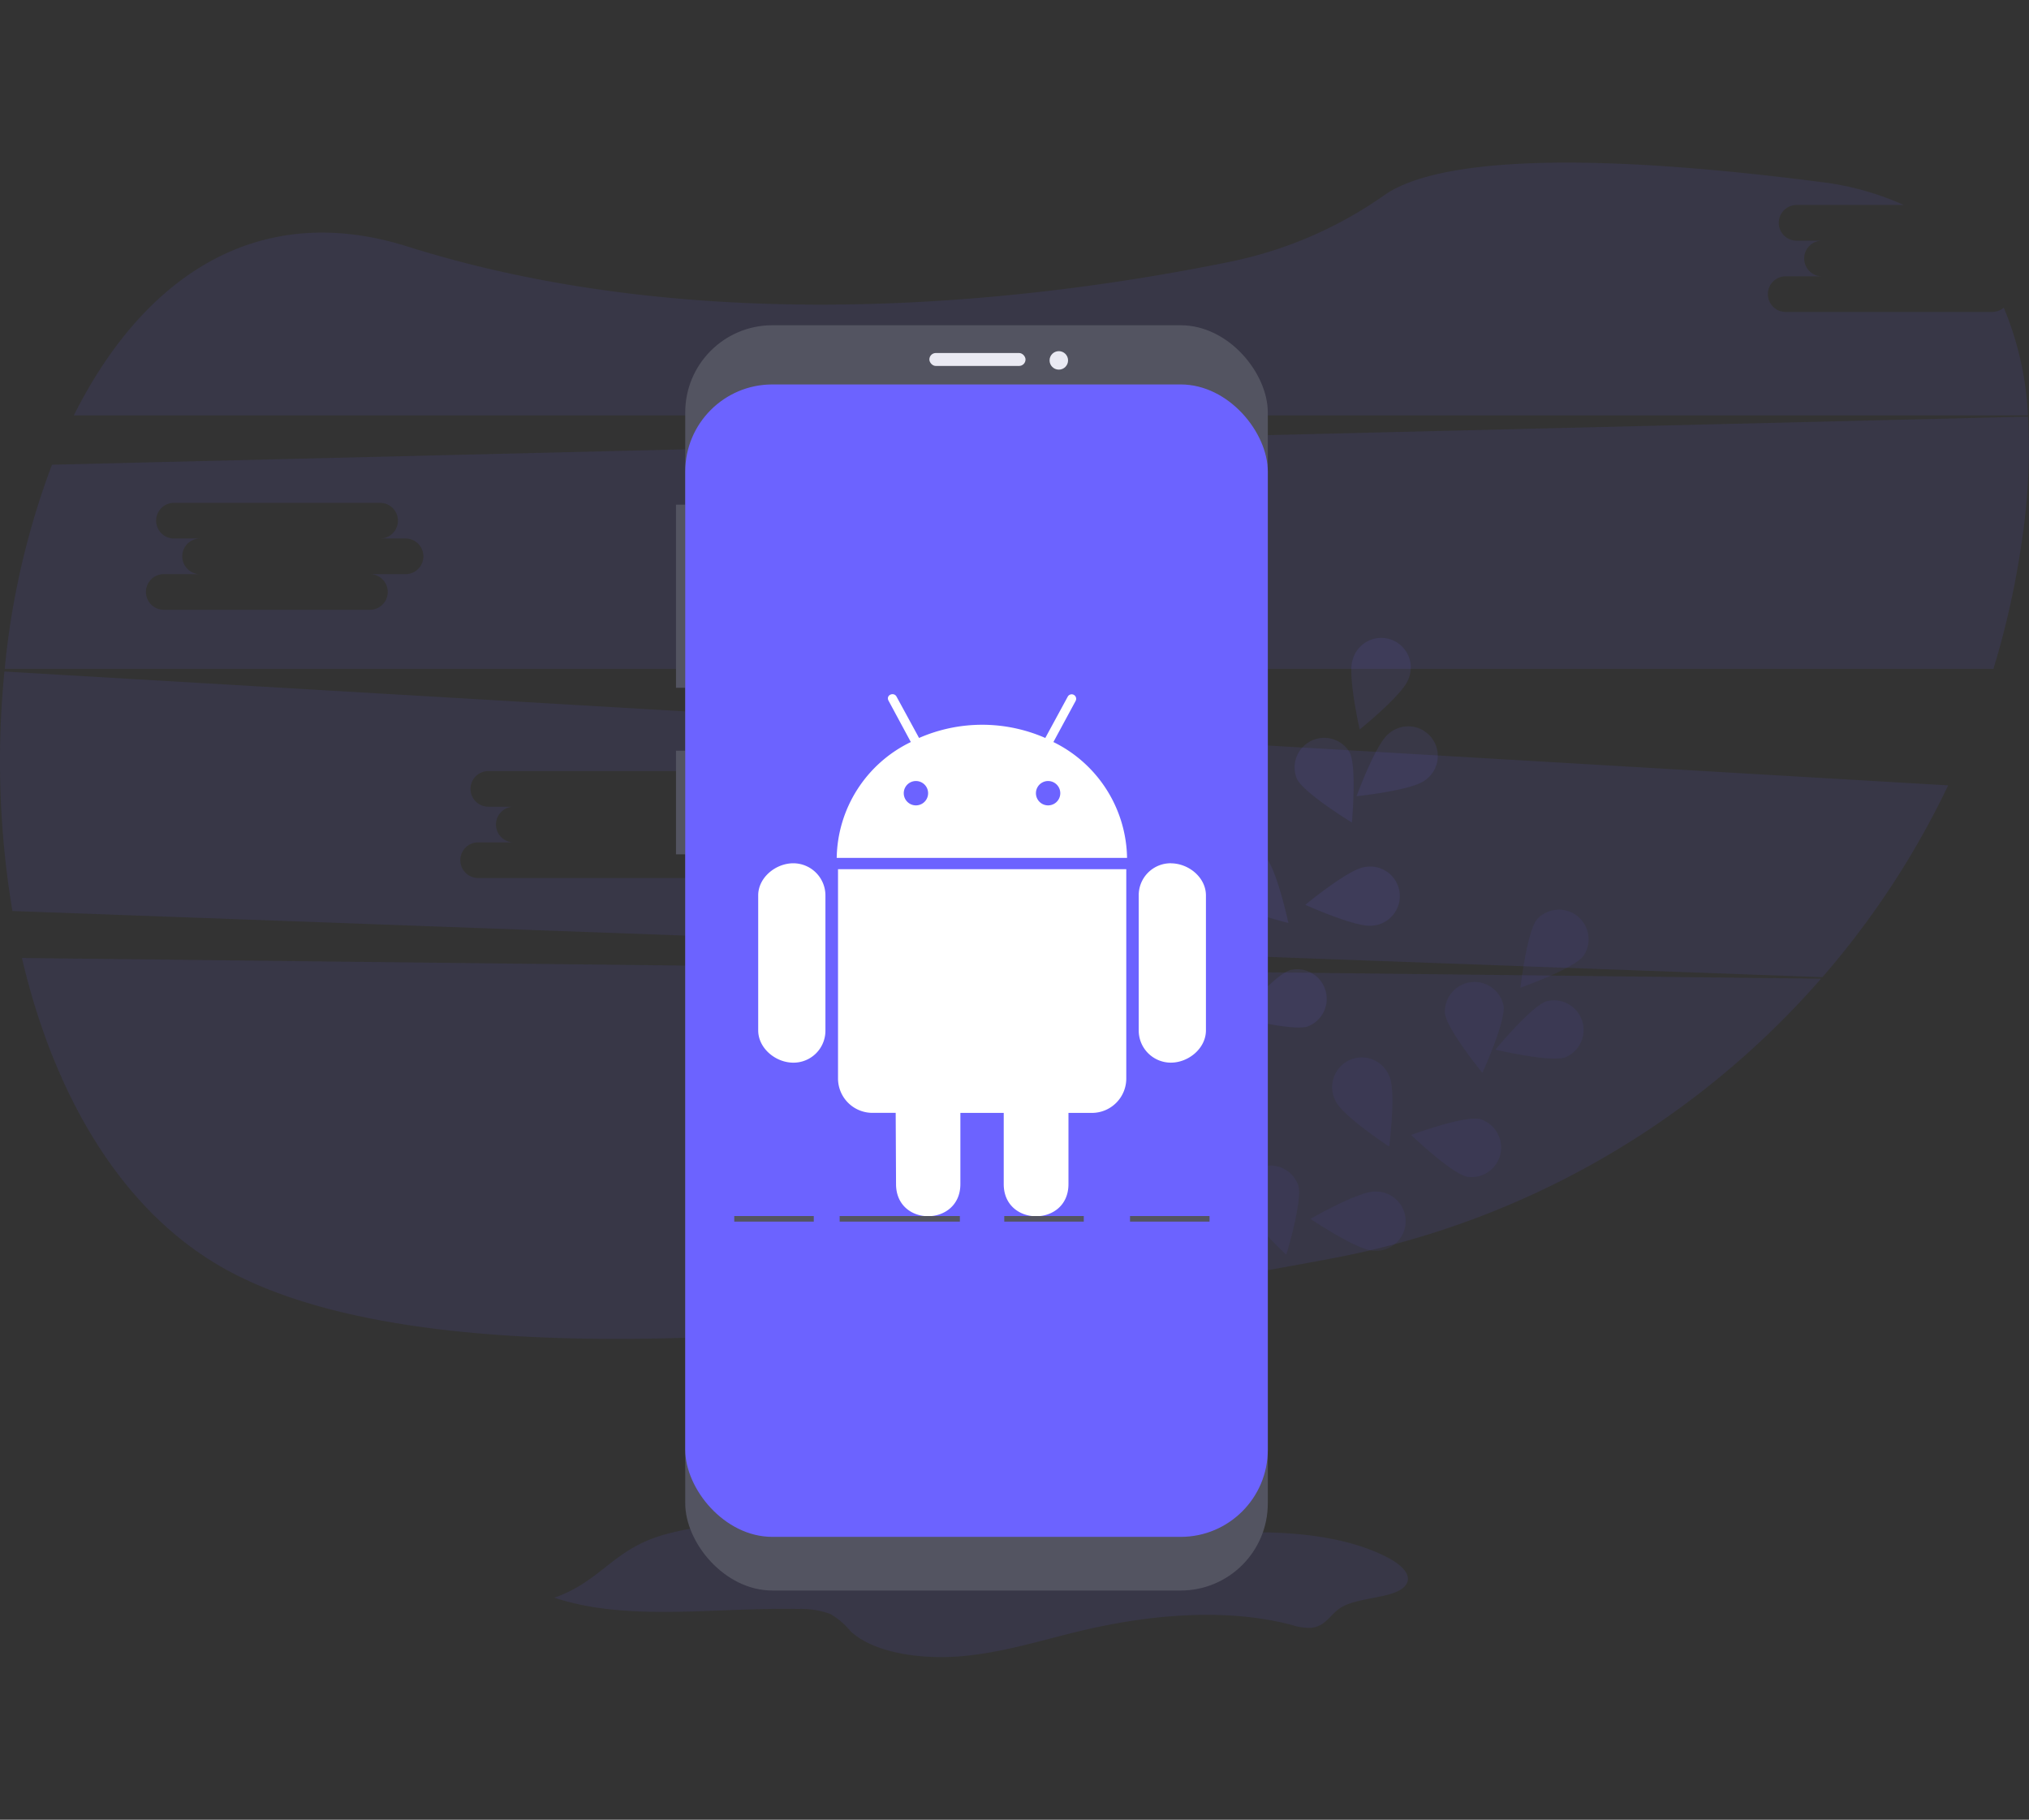 <svg xmlns="http://www.w3.org/2000/svg" xmlns:xlink="http://www.w3.org/1999/xlink" width="300" height="269" viewBox="0 0 300 269">
  <rect x="0" y="0" width="300" height="269" fill="#333333" stroke="none"/>
  <defs>
    <clipPath id="clip-path">
      <path id="Rectangle_132" data-name="Rectangle 132" d="M10,0H290a10,10,0,0,1,10,10V269a0,0,0,0,1,0,0H0a0,0,0,0,1,0,0V10A10,10,0,0,1,10,0Z" transform="translate(135 1643)" fill="#fff"/>
    </clipPath>
  </defs>
  <g id="Mask_Group_21" data-name="Mask Group 21" transform="translate(-135 -1643)" clip-path="url(#clip-path)">
    <g id="responsivo" transform="translate(135.002 1667.044)">
      <path id="Path_658" data-name="Path 658" d="M17.309,130.161c4.747,20.29,14.8,37.829,30.678,46.33,33.005,17.667,107.44,8.556,162.993-1.914a127.21,127.21,0,0,0,72.338-41.353Z" transform="translate(-14.069 -12.592)" fill="#6c63ff" opacity="0.1"/>
      <path id="Path_659" data-name="Path 659" d="M308.626,34.662H278.144a2.635,2.635,0,1,1,0-5.269h5.269a2.635,2.635,0,0,1,0-5.269h-3.763a2.635,2.635,0,0,1,0-5.269H295.56a42.1,42.1,0,0,0-12.409-3.421c-43.38-5.573-58.868-1.887-64.331,1.914a60.75,60.75,0,0,1-22.3,9.773C169.758,32.641,119.7,39.286,74.336,24.993c-22.548-7.11-39.308,4.9-49.352,24.96H313.917a47.08,47.08,0,0,0-3.579-15.926,2.62,2.62,0,0,1-1.712.634Z" transform="translate(-14.069 -12.592)" fill="#6c63ff" opacity="0.1"/>
      <path id="Path_660" data-name="Path 660" d="M14.722,87.817a134.279,134.279,0,0,0,1.181,35.4L283.52,133a125.787,125.787,0,0,0,18.594-28.356ZM120.568,113.07H115.3a2.635,2.635,0,0,1,0,5.269H84.818a2.635,2.635,0,1,1,0-5.269h5.269a2.635,2.635,0,1,1,0-5.269H86.324a2.635,2.635,0,1,1,0-5.269h30.481a2.635,2.635,0,0,1,0,5.269h3.763a2.635,2.635,0,1,1,0,5.269Z" transform="translate(-14.069 -12.592)" fill="#6c63ff" opacity="0.1"/>
      <path id="Path_661" data-name="Path 661" d="M313.93,50.134,21.755,57.243a116.684,116.684,0,0,0-6.989,30.169H308.811a124.82,124.82,0,0,0,4.247-19.231A91.134,91.134,0,0,0,313.93,50.134ZM74.082,73.42H68.813a2.635,2.635,0,0,1,0,5.269H38.332a2.635,2.635,0,1,1,0-5.269H43.6a2.635,2.635,0,0,1,0-5.269H39.838a2.635,2.635,0,1,1,0-5.269H70.32a2.635,2.635,0,0,1,0,5.269h3.763a2.635,2.635,0,0,1,0,5.269Z" transform="translate(-14.069 -12.592)" fill="#6c63ff" opacity="0.1"/>
      <g id="Group_39" data-name="Group 39" opacity="0.1">
        <path id="Path_662" data-name="Path 662" d="M199.343,183.026s7.711-19,22.111-26.054a31.077,31.077,0,0,0,14.113-13.686A52.267,52.267,0,0,0,239.1,134.4" transform="translate(-14.069 -12.592)" fill="none"/>
        <path id="Path_663" data-name="Path 663" d="M248.15,129.9c-1.5,1.887-9.27,4.649-9.27,4.649s.935-8.2,2.436-10.077a4.375,4.375,0,0,1,6.836,5.436Z" transform="translate(-14.069 -12.592)" fill="#6c63ff"/>
        <path id="Path_664" data-name="Path 664" d="M245.484,144.847c-2.286.768-10.3-1.143-10.3-1.143s5.237-6.366,7.523-7.134a4.375,4.375,0,0,1,2.781,8.277Z" transform="translate(-14.069 -12.592)" fill="#6c63ff"/>
        <path id="Path_665" data-name="Path 665" d="M231.03,162.512c-2.36-.489-8.318-6.188-8.318-6.188s7.733-2.852,10.1-2.363a4.375,4.375,0,0,1-1.777,8.548Z" transform="translate(-14.069 -12.592)" fill="#6c63ff"/>
        <path id="Path_666" data-name="Path 666" d="M217.084,173.417c-2.409-.085-9.245-4.692-9.245-4.692s7.142-4.11,9.551-4.033a4.375,4.375,0,1,1-.306,8.726Z" transform="translate(-14.069 -12.592)" fill="#6c63ff"/>
        <path id="Path_667" data-name="Path 667" d="M227.715,138.364c.309,2.393,5.529,8.769,5.529,8.769s3.437-7.492,3.131-9.885a4.375,4.375,0,0,0-8.66,1.116Z" transform="translate(-14.069 -12.592)" fill="#6c63ff"/>
        <path id="Path_668" data-name="Path 668" d="M211.566,151.323c1.009,2.188,7.9,6.713,7.9,6.713s1.039-8.179.03-10.366a4.375,4.375,0,1,0-7.93,3.656Z" transform="translate(-14.069 -12.592)" fill="#6c63ff"/>
        <path id="Path_669" data-name="Path 669" d="M197.6,166.072c.623,2.33,6.653,7.952,6.653,7.952s2.406-7.883,1.78-10.213a4.375,4.375,0,0,0-8.433,2.261Z" transform="translate(-14.069 -12.592)" fill="#6c63ff"/>
        <path id="Path_670" data-name="Path 670" d="M248.15,129.9c-1.5,1.887-9.27,4.649-9.27,4.649s.935-8.2,2.436-10.077a4.375,4.375,0,0,1,6.836,5.436Z" transform="translate(-14.069 -12.592)" opacity="0.25"/>
        <path id="Path_671" data-name="Path 671" d="M245.484,144.847c-2.286.768-10.3-1.143-10.3-1.143s5.237-6.366,7.523-7.134a4.375,4.375,0,0,1,2.781,8.277Z" transform="translate(-14.069 -12.592)" opacity="0.25"/>
        <path id="Path_672" data-name="Path 672" d="M231.03,162.512c-2.36-.489-8.318-6.188-8.318-6.188s7.733-2.852,10.1-2.363a4.375,4.375,0,0,1-1.777,8.548Z" transform="translate(-14.069 -12.592)" opacity="0.25"/>
        <path id="Path_673" data-name="Path 673" d="M217.084,173.417c-2.409-.085-9.245-4.692-9.245-4.692s7.142-4.11,9.551-4.033a4.375,4.375,0,1,1-.306,8.726Z" transform="translate(-14.069 -12.592)" opacity="0.25"/>
        <path id="Path_674" data-name="Path 674" d="M227.715,138.364c.309,2.393,5.529,8.769,5.529,8.769s3.437-7.492,3.131-9.885a4.375,4.375,0,0,0-8.66,1.116Z" transform="translate(-14.069 -12.592)" opacity="0.25"/>
        <path id="Path_675" data-name="Path 675" d="M211.566,151.323c1.009,2.188,7.9,6.713,7.9,6.713s1.039-8.179.03-10.366a4.375,4.375,0,1,0-7.93,3.656Z" transform="translate(-14.069 -12.592)" opacity="0.25"/>
        <path id="Path_676" data-name="Path 676" d="M197.6,166.072c.623,2.33,6.653,7.952,6.653,7.952s2.406-7.883,1.78-10.213a4.375,4.375,0,0,0-8.433,2.261Z" transform="translate(-14.069 -12.592)" opacity="0.25"/>
      </g>
      <g id="Group_40" data-name="Group 40" opacity="0.1">
        <path id="Path_677" data-name="Path 677" d="M193.874,155.238s.973-20.487,12.22-31.914a31.077,31.077,0,0,0,8.75-17.6,52.265,52.265,0,0,0,.391-9.549" transform="translate(-14.069 -12.592)" fill="none"/>
        <path id="Path_678" data-name="Path 678" d="M222.312,88.936c-.79,2.278-7.205,7.454-7.205,7.454s-1.832-8.037-1.042-10.314a4.375,4.375,0,1,1,8.247,2.86Z" transform="translate(-14.069 -12.592)" fill="#6c63ff"/>
        <path id="Path_679" data-name="Path 679" d="M224.74,103.91c-1.914,1.482-10.1,2.341-10.1,2.341s2.83-7.744,4.731-9.226a4.375,4.375,0,1,1,5.37,6.885Z" transform="translate(-14.069 -12.592)" fill="#6c63ff"/>
        <path id="Path_680" data-name="Path 680" d="M216.961,125.381c-2.39.32-9.9-3.079-9.9-3.079s6.352-5.256,8.75-5.576a4.375,4.375,0,1,1,1.159,8.655Z" transform="translate(-14.069 -12.592)" fill="#6c63ff"/>
        <path id="Path_681" data-name="Path 681" d="M207.42,140.292c-2.3.719-10.279-1.367-10.279-1.367s5.37-6.254,7.673-6.973a4.375,4.375,0,0,1,2.606,8.335Z" transform="translate(-14.069 -12.592)" fill="#6c63ff"/>
        <path id="Path_682" data-name="Path 682" d="M205.826,103.7c1.094,2.155,8.127,6.44,8.127,6.44s.757-8.2-.325-10.364a4.375,4.375,0,0,0-7.8,3.924Z" transform="translate(-14.069 -12.592)" fill="#6c63ff"/>
        <path id="Path_683" data-name="Path 683" d="M194.888,121.279c1.679,1.731,9.68,3.713,9.68,3.713s-1.731-8.058-3.41-9.789a4.375,4.375,0,0,0-6.27,6.079Z" transform="translate(-14.069 -12.592)" fill="#6c63ff"/>
        <path id="Path_684" data-name="Path 684" d="M186.6,139.824c1.367,1.991,8.914,5.3,8.914,5.3s-.345-8.236-1.706-10.227a4.375,4.375,0,0,0-7.205,4.922Z" transform="translate(-14.069 -12.592)" fill="#6c63ff"/>
      </g>
      <path id="Path_685" data-name="Path 685" d="M96.032,224.721c10.752,3.615,23.869,1.416,36.068,1.671a12.432,12.432,0,0,1,4.777.763,10.9,10.9,0,0,1,2.918,2.5c3.418,3.224,10.421,4.26,16.544,3.713s11.736-2.357,17.5-3.735c9.986-2.384,21.4-3.467,31.252-.87a8.141,8.141,0,0,0,2.825.418c2.16-.213,2.8-1.941,4.312-2.929,2.734-1.783,8.649-1.3,9.844-3.648.7-1.367-.913-2.789-2.672-3.73-6.732-3.6-16.363-4.192-25.173-3.637s-17.473,2.086-26.33,2.092c-11.034,0-21.7-2.349-32.622-3.311-7.569-.667-15.83-.585-22.926,1.367C104.678,217.527,102.983,222.3,96.032,224.721Z" transform="translate(-14.069 -12.592)" fill="#6c63ff" opacity="0.1"/>
      <rect id="Rectangle_134" data-name="Rectangle 134" width="1.914" height="27.071" transform="translate(99.947 50.56)" fill="#535461"/>
      <rect id="Rectangle_135" data-name="Rectangle 135" width="1.914" height="15.313" transform="translate(99.947 86.929)" fill="#535461"/>
      <rect id="Rectangle_136" data-name="Rectangle 136" width="86.136" height="187.037" rx="12.879" transform="translate(101.315 24.036)" fill="#535461"/>
      <rect id="Rectangle_137" data-name="Rectangle 137" width="86.136" height="170.357" rx="12.879" transform="translate(101.315 32.786)" fill="#6c63ff"/>
      <rect id="Rectangle_138" data-name="Rectangle 138" width="14.219" height="1.914" rx="0.957" transform="translate(137.41 28.138)" fill="#eaeaf3"/>
      <circle id="Ellipse_100" data-name="Ellipse 100" cx="1.367" cy="1.367" r="1.367" transform="translate(155.184 27.864)" fill="#eaeaf3"/>
      <path id="Path_686" data-name="Path 686" d="M136.111,120.9v19.962a4.722,4.722,0,0,1-4.739,4.774c-2.636,0-5.2-2.136-5.2-4.774V120.9c0-2.6,2.551-4.739,5.2-4.739A4.758,4.758,0,0,1,136.111,120.9Zm1.862,27.055a5.089,5.089,0,0,0,5.1,5.1H146.5l.052,10.53c0,6.358,9.513,6.308,9.513,0V153.062h6.41v10.53c0,6.325,9.571,6.341,9.571,0v-10.53h3.481a5.083,5.083,0,0,0,5.067-5.1V117.035H137.973Zm42.737-32.587H137.779a19.356,19.356,0,0,1,10.96-17.129l-3.281-6.084c-.481-.845.741-1.367,1.154-.654l3.344,6.136a23.281,23.281,0,0,1,18.663,0l3.325-6.117a.663.663,0,1,1,1.154.654l-3.281,6.065A19.421,19.421,0,0,1,180.71,115.373ZM151.293,105.8a1.8,1.8,0,1,0,0,.005Zm19.543,0a1.8,1.8,0,1,0,0,.005Zm16.336,10.358a4.725,4.725,0,0,0-4.739,4.739v19.962a4.755,4.755,0,0,0,4.739,4.774c2.655,0,5.2-2.136,5.2-4.774V120.9c-.008-2.647-2.559-4.733-5.2-4.733Z" transform="translate(-14.069 -12.592)" fill="#fff"/>
      <rect id="Rectangle_139" data-name="Rectangle 139" width="17.774" height="0.82" transform="translate(124.147 155.717)" fill="#535461"/>
      <rect id="Rectangle_140" data-name="Rectangle 140" width="11.758" height="0.82" transform="translate(148.484 155.717)" fill="#535461"/>
      <rect id="Rectangle_141" data-name="Rectangle 141" width="11.758" height="0.82" transform="translate(108.561 155.717)" fill="#535461"/>
      <rect id="Rectangle_142" data-name="Rectangle 142" width="11.758" height="0.82" transform="translate(167.079 155.717)" fill="#535461"/>
    </g>
  </g>
</svg>
